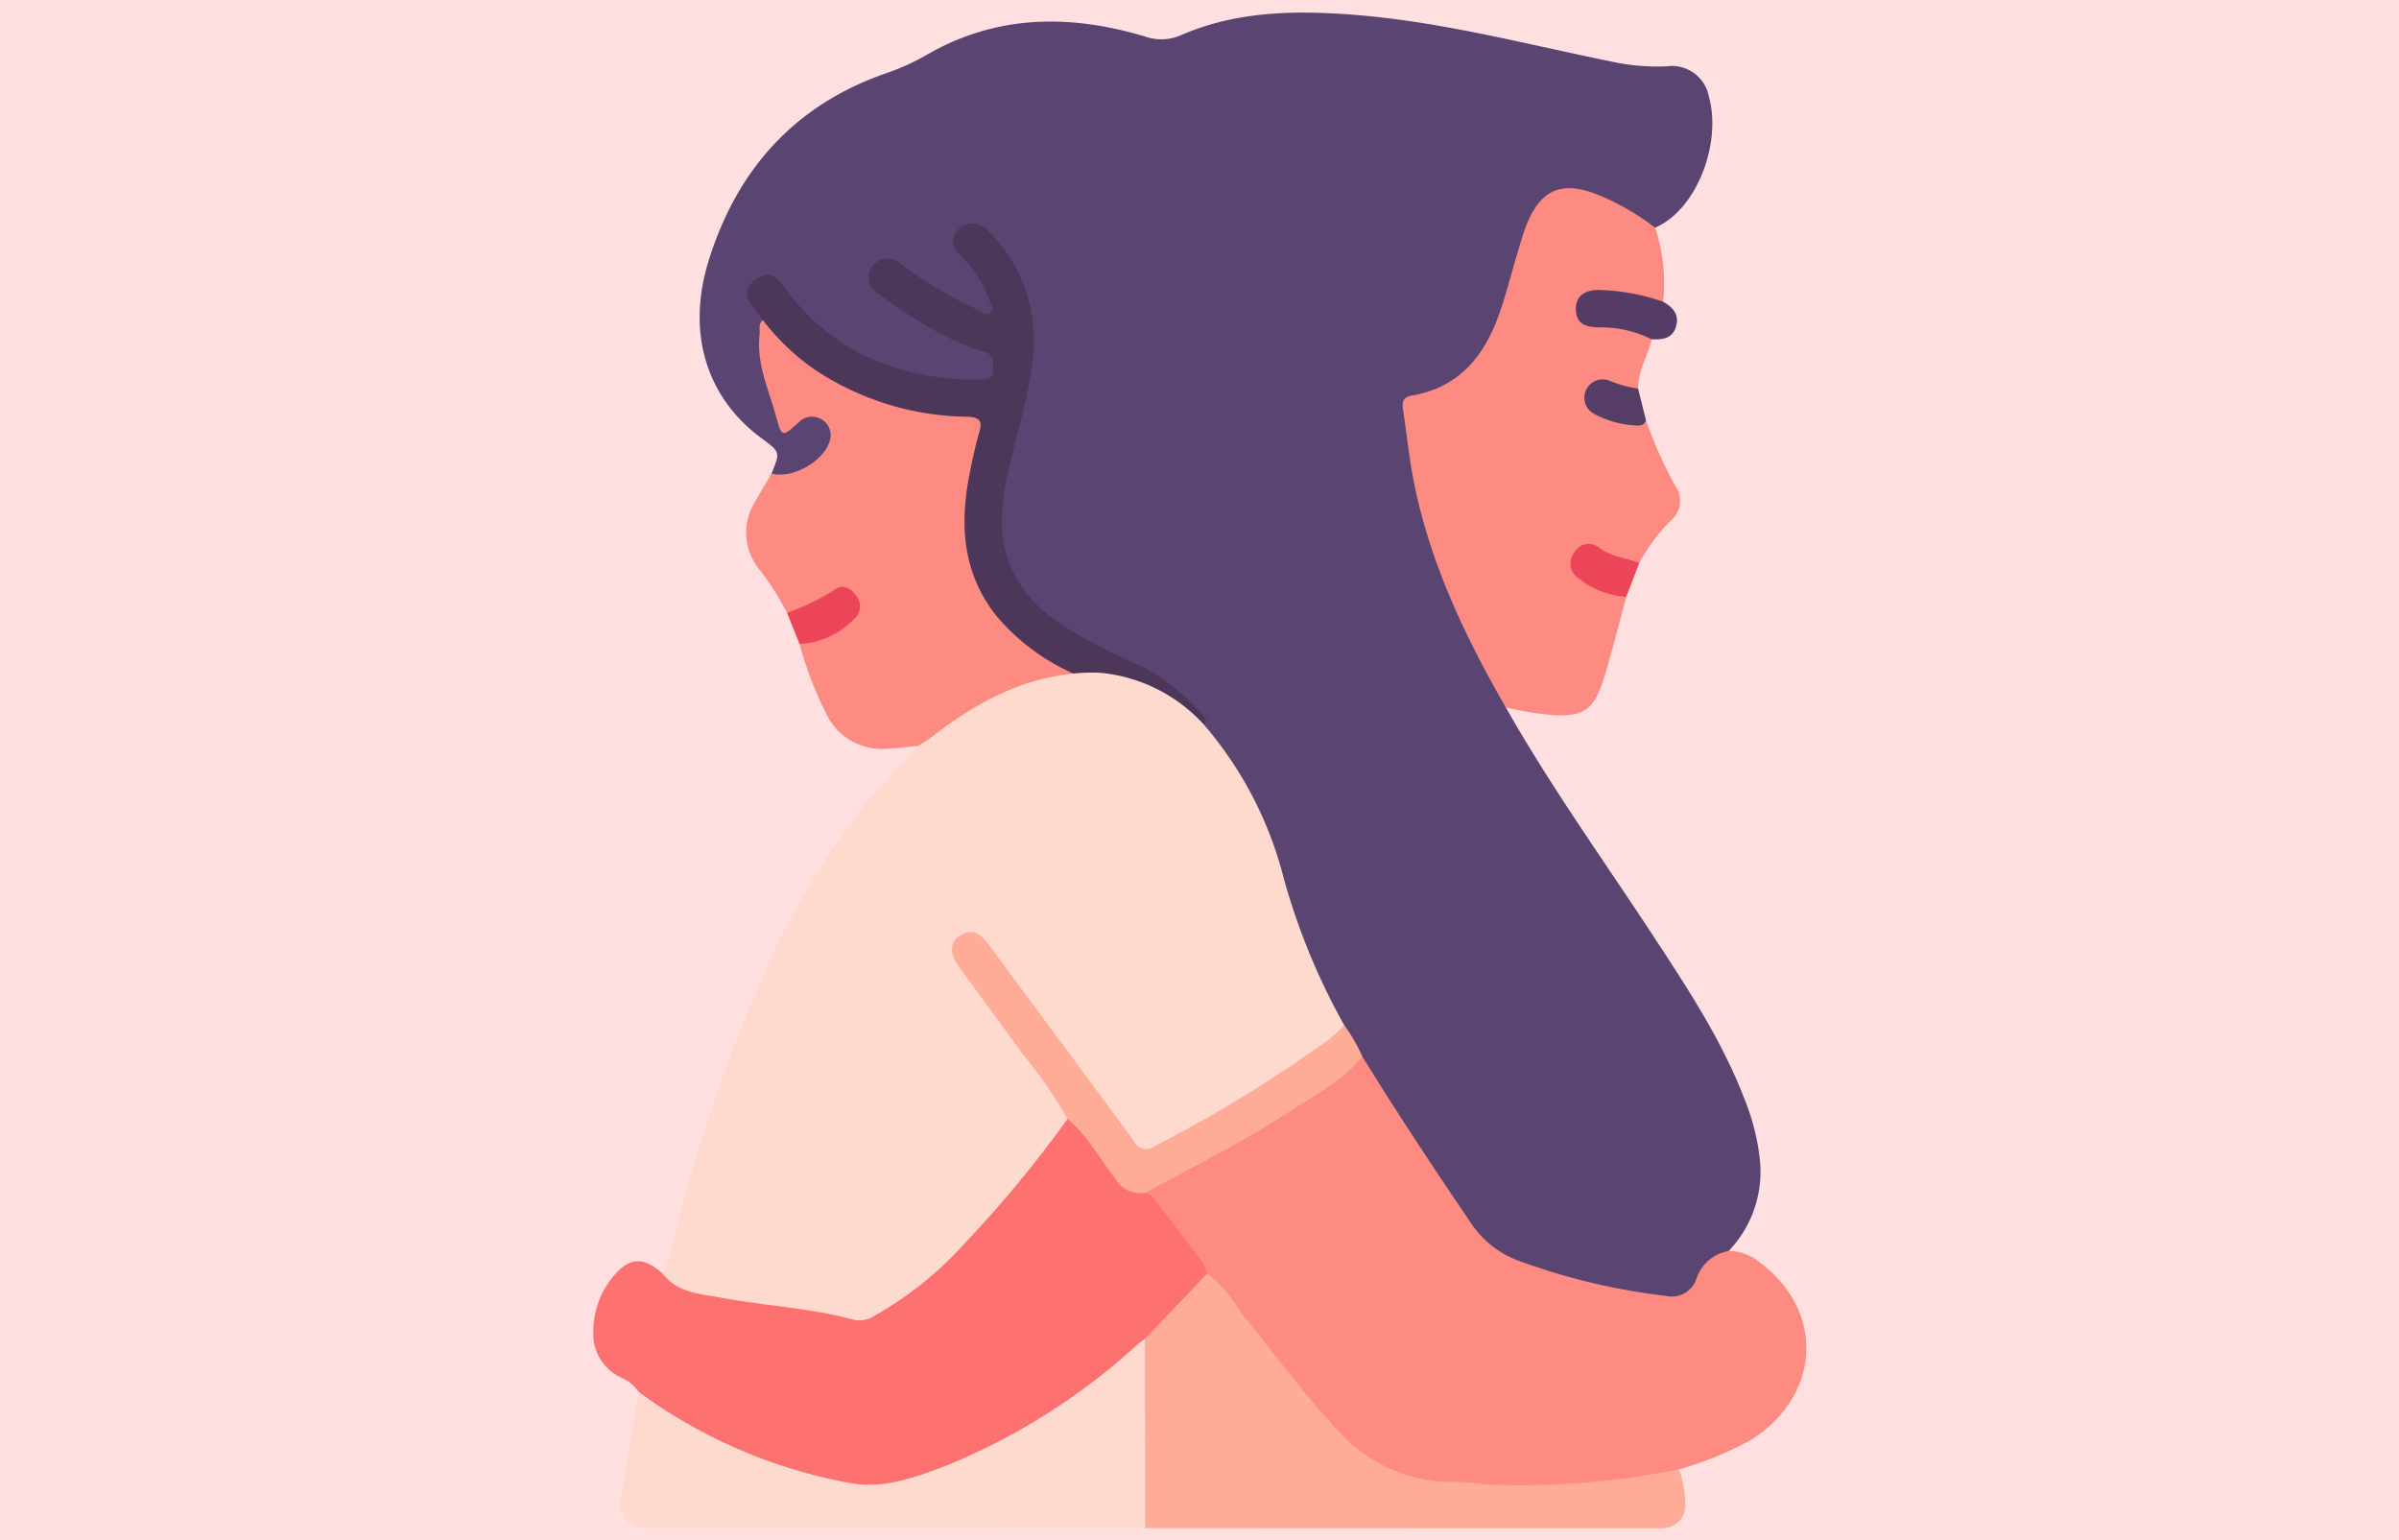 <svg xmlns="http://www.w3.org/2000/svg" xmlns:xlink="http://www.w3.org/1999/xlink" width="190" height="122" viewBox="0 0 190 122">
  <defs>
    <clipPath id="clip-path">
      <rect id="Rectángulo_38042" data-name="Rectángulo 38042" width="96.061" height="120.063" fill="none"/>
    </clipPath>
  </defs>
  <g id="Grupo_158832" data-name="Grupo 158832" transform="translate(-705 -6507)">
    <g id="Grupo_158202" data-name="Grupo 158202" transform="translate(392 3904)">
      <rect id="Rectángulo_36141" data-name="Rectángulo 36141" width="190" height="122" transform="translate(313 2603)" fill="#ffdfe0"/>
    </g>
    <g id="Grupo_158831" data-name="Grupo 158831" transform="translate(752 6508)">
      <g id="Grupo_158830" data-name="Grupo 158830" clip-path="url(#clip-path)">
        <path id="Trazado_135041" data-name="Trazado 135041" d="M18.434,36.513c.7-1.7.7-1.7-.778-2.792-4.378-3.224-6-8.369-4.168-14.174C15.718,12.461,20.205,7.392,27.34,4.862a18.7,18.7,0,0,0,3.246-1.435C36.161.145,42.014.1,48.011,1.889a3.867,3.867,0,0,0,2.9-.121C55.162-.078,59.656-.18,64.183.143c6.967.5,13.7,2.283,20.512,3.677a17.214,17.214,0,0,0,4.629.435,2.975,2.975,0,0,1,3.354,2.418c1.008,3.556-.888,8.91-4.263,10.361-.871-.057-1.467-.683-2.183-1.058-1.483-.778-2.9-1.7-4.693-1.622a2.716,2.716,0,0,0-2.476,1.509,24.165,24.165,0,0,0-1.851,5.455,21.353,21.353,0,0,1-1.761,4.706,8.391,8.391,0,0,1-5.33,4.4c-1.4.373-1.334.425-1.2,1.885A50.884,50.884,0,0,0,75.59,52.58,5.261,5.261,0,0,1,76.6,55.048c3.537,6.24,7.718,12.064,11.646,18.051,2.738,4.174,5.491,8.342,7.285,13.045a17.909,17.909,0,0,1,1.157,4.5,9.076,9.076,0,0,1-2.451,7.448,7.878,7.878,0,0,0-2.727,3.052,1.48,1.48,0,0,1-1.423.782,16.012,16.012,0,0,1-3.9-.386,49.859,49.859,0,0,1-9.313-2.651,5.871,5.871,0,0,1-2.707-2.031c-3.2-4.558-6.333-9.154-9.113-13.983-.494-.9-.988-1.792-1.532-2.661A50.313,50.313,0,0,1,58.407,67.66a28.835,28.835,0,0,0-5.073-10,3.772,3.772,0,0,1-.811-1.215,10.19,10.19,0,0,0-4.084-3.935,20.424,20.424,0,0,0-3.2-1.557,19.886,19.886,0,0,1-5.805-3.644c-2.808-2.5-3.457-5.736-2.909-9.3.51-3.324,1.7-6.5,2.167-9.838a11.817,11.817,0,0,0-2.87-10.157,2.567,2.567,0,0,0-.949-.759,1.133,1.133,0,0,0-1.44.314.989.989,0,0,0,.148,1.342,11.56,11.56,0,0,1,2.351,3.572c.164.456.44.974.024,1.387s-.927.117-1.368-.086a32.541,32.541,0,0,1-5.425-3.122c-.233-.167-.459-.344-.7-.5a1.125,1.125,0,0,0-1.65.124c-.533.655-.239,1.259.323,1.706a25.175,25.175,0,0,0,2.706,1.918,29.044,29.044,0,0,0,5.282,2.606c.757.265,1.285.642,1.182,1.6-.093.853-.467,1.242-1.326,1.252-6.116.075-11.343-1.848-15.254-6.75a11.438,11.438,0,0,0-.771-.957,1.072,1.072,0,0,0-1.538-.193,1.048,1.048,0,0,0-.271,1.517c.257.46.683.831.747,1.395-.494,2.828.639,5.383,1.336,8.013.137.518.33.548.757.243,1.475-1.053,2.233-1.11,2.968-.289.768.86.553,1.845-.663,3.089a4.6,4.6,0,0,1-2.109,1.414c-.608.152-1.283.392-1.746-.333" transform="translate(-4.332 0)" fill="#594472"/>
        <path id="Trazado_135042" data-name="Trazado 135042" d="M51.161,83.123a29.96,29.96,0,0,1,6.361,12.245,52.36,52.36,0,0,0,4.768,11.57c.106.622-.4.843-.767,1.137a79.635,79.635,0,0,1-11.7,7.408c-.716.394-1.457.742-2.167,1.151-1.136.654-1.568.564-2.389-.507-2.885-3.768-5.664-7.617-8.487-11.432-.949-1.282-1.922-2.547-2.839-3.854-.448-.637-1-1.234-1.819-.683-.869.586-.522,1.365-.052,2.043,1.351,1.95,2.789,3.839,4.192,5.752,1.21,1.649,2.462,3.268,3.64,4.941a2.14,2.14,0,0,1,.644,1.541,33.3,33.3,0,0,1-4.177,5.586,49.683,49.683,0,0,1-8.149,8.3c-.621.471-1.261.908-1.9,1.349a4.612,4.612,0,0,1-4.063.687c-2.97-.793-6.06-.928-9.086-1.431a16.862,16.862,0,0,1-3.554-.933c-.607-.245-1.238-.5-1.262-1.314.9-2.313,1.292-4.768,2-7.136A125.907,125.907,0,0,1,16.6,102.3a64,64,0,0,1,7.524-12.565c1.361-1.743,3-3.22,4.431-4.894a13.632,13.632,0,0,1,3.93-3.065,18.033,18.033,0,0,1,8.371-2.948A11.469,11.469,0,0,1,50.812,82.5a.985.985,0,0,1,.35.627" transform="translate(-2.838 -26.757)" fill="#fedace"/>
        <path id="Trazado_135043" data-name="Trazado 135043" d="M83.343,125.244c2.728,4.413,5.587,8.74,8.5,13.034a7.777,7.777,0,0,0,4.021,3.191,50.63,50.63,0,0,0,11.518,2.733,2.06,2.06,0,0,0,2.413-1.321,3.26,3.26,0,0,1,2.556-2.231,3.914,3.914,0,0,1,2.483.909c5.166,3.854,4.835,10.522-.663,14.02a26.486,26.486,0,0,1-5.734,2.362,3.457,3.457,0,0,1-2.169.732,65.172,65.172,0,0,1-14.8.659c-2.884-.207-5.6-.627-8.033-2.271a23.174,23.174,0,0,1-4.567-4.611c-2.686-3.2-5.17-6.568-7.836-9.785-1.481-2.337-3.311-4.416-4.963-6.628.376-.832,1.233-1.019,1.935-1.368A116.1,116.1,0,0,0,80.3,127.481a32.764,32.764,0,0,1,3.048-2.237" transform="translate(-22.45 -42.559)" fill="#fe8b82"/>
        <path id="Trazado_135044" data-name="Trazado 135044" d="M43.67,138.565c.183.075.434.1.538.231q2.075,2.677,4.1,5.389a2.922,2.922,0,0,1,.287.788c.139.6-.358.861-.675,1.188-1.38,1.424-2.812,2.8-4.184,4.23a51.106,51.106,0,0,1-15.394,9.952c-4.2,1.672-8.4,2.171-12.768.358A73.292,73.292,0,0,1,5.317,156a4.027,4.027,0,0,1-1.74-1.674,2.933,2.933,0,0,0-1.28-1.077A3.808,3.808,0,0,1,0,149.413a6.713,6.713,0,0,1,1.6-4.26c1.26-1.511,2.4-1.548,3.913-.155,1.179,1.522,3,1.575,4.637,1.88,3.486.651,7.056.8,10.5,1.75a2.206,2.206,0,0,0,1.643-.343,28.385,28.385,0,0,0,7.227-5.843,93.055,93.055,0,0,0,8.035-9.745c.623-.142.863.359,1.15.724.759.963,1.517,1.93,2.2,2.943a4.6,4.6,0,0,0,2.765,2.2" transform="translate(0 -45.084)" fill="#fe7171"/>
        <path id="Trazado_135045" data-name="Trazado 135045" d="M105.251,62.206c-3.236-5.629-6.01-11.452-7.287-17.873-.382-1.922-.575-3.881-.872-5.82-.091-.6.106-.923.72-1.026,3.708-.625,5.723-3.107,6.9-6.426.56-1.577.959-3.211,1.443-4.817.235-.782.446-1.577.753-2.332,1.1-2.716,2.736-3.432,5.48-2.385a19.417,19.417,0,0,1,4.682,2.667,13.675,13.675,0,0,1,.632,5.866c-.437.325-.87.081-1.282-.042a24.309,24.309,0,0,0-3.133-.549,2.1,2.1,0,0,0-1.538.244,1.08,1.08,0,0,0-.487,1.168.933.933,0,0,0,.963.779,19.5,19.5,0,0,1,3.5.578c.438.12,1.007.139,1.07.8-.29,1.32-1.1,2.5-1.072,3.9-.7.475-1.331,0-1.967-.18-.764-.219-1.525-.36-1.852.558-.3.843.353,1.274,1,1.573a5.539,5.539,0,0,0,3.442.55,32.268,32.268,0,0,0,2.34,5.225,2.03,2.03,0,0,1-.322,2.678,14.644,14.644,0,0,0-2.551,3.413,4.071,4.071,0,0,1-2.683-.6,3.315,3.315,0,0,0-.992-.457,1.046,1.046,0,0,0-1.239.539,1.09,1.09,0,0,0,.244,1.342,5.2,5.2,0,0,0,2.2,1.253c.489.173,1.052.184,1.444.595-.555,2.046-1.058,4.108-1.676,6.134-.885,2.9-1.553,3.627-5.454,3.092-.807-.111-1.6-.3-2.405-.447" transform="translate(-32.986 -7.158)" fill="#fe8b82"/>
        <path id="Trazado_135046" data-name="Trazado 135046" d="M44.241,64.894c-4.286.415-7.862,2.418-11.186,4.99-.351.271-.739.493-1.11.737-.851.078-1.7.191-2.552.227a4.863,4.863,0,0,1-4.755-2.838,29.168,29.168,0,0,1-2.088-5.472c.559-.563,1.384-.419,2.031-.769a7.916,7.916,0,0,0,1.829-1.227,1.166,1.166,0,0,0,.283-1.643c-.465-.643-1.054-.494-1.627-.131a6.066,6.066,0,0,1-3.5,1.312A22.394,22.394,0,0,0,19.416,56.7a4.615,4.615,0,0,1-.3-5.563c.4-.7.809-1.395,1.214-2.091,1.743.47,4.375-1.105,4.671-2.816a1.471,1.471,0,0,0-2.475-1.274c-1.379,1.244-1.374,1.237-1.847-.476-.585-2.117-1.555-4.157-1.289-6.442.045-.388-.137-.834.259-1.144a2.654,2.654,0,0,1,1.338,1.027c3.912,4.3,8.971,5.939,14.581,6.284,1.515.093,1.751.377,1.426,1.918a33.982,33.982,0,0,0-1.032,6.281c-.117,5.272,2.448,8.9,6.92,11.39.508.282,1.212.355,1.357,1.1" transform="translate(-6.228 -12.538)" fill="#fe8b82"/>
        <path id="Trazado_135047" data-name="Trazado 135047" d="M65.95,156.457l4.923-5.153c1.421.9,2.14,2.41,3.149,3.657,2.487,3.075,4.825,6.276,7.573,9.126a11.993,11.993,0,0,0,8.9,3.7c.974.005,1.946.2,2.921.225a63.409,63.409,0,0,0,14.841-1.219,9,9,0,0,1,.5,2.751,1.816,1.816,0,0,1-1.689,1.909,2.412,2.412,0,0,1-.489.015l-40.617-.018a1.99,1.99,0,0,1-.407-1.493c-.014-3.955-.007-7.91-.007-11.865a2.955,2.955,0,0,1,.4-1.639" transform="translate(-22.274 -51.414)" fill="#feab98"/>
        <path id="Trazado_135048" data-name="Trazado 135048" d="M44.776,159.109q.007,7.5.015,15-19.735.007-39.472.008c-1.578,0-2.306-1.046-2.02-2.628.491-2.72.922-5.451,1.379-8.176a40.582,40.582,0,0,0,16.731,7.219c2.692.52,5.411-.51,7.976-1.516a50.843,50.843,0,0,0,14.81-9.461c.183-.16.386-.3.58-.442" transform="translate(-1.1 -54.067)" fill="#fedace"/>
        <path id="Trazado_135049" data-name="Trazado 135049" d="M123.853,37.181a8.949,8.949,0,0,0-4.244-.939c-.974-.039-1.709-.265-1.753-1.4-.038-.982.574-1.551,1.763-1.565a16.557,16.557,0,0,1,5.146.93c.762.428,1.3.994,1.029,1.947-.283.99-1.091,1.066-1.94,1.027" transform="translate(-40.048 -11.308)" fill="#543c66"/>
        <path id="Trazado_135050" data-name="Trazado 135050" d="M23.227,70.953a18.49,18.49,0,0,0,3.78-1.839c.62-.475,1.27-.126,1.68.46a1.326,1.326,0,0,1-.151,1.87,6.411,6.411,0,0,1-4.322,1.967l-.988-2.457" transform="translate(-7.893 -23.41)" fill="#ec4559"/>
        <path id="Trazado_135051" data-name="Trazado 135051" d="M121.626,67.924A6.51,6.51,0,0,1,117.91,66.5a1.394,1.394,0,0,1-.424-2.047,1.31,1.31,0,0,1,2.02-.4c.947.727,2.109.777,3.146,1.2l-1.027,2.671" transform="translate(-39.825 -21.657)" fill="#ec4559"/>
        <path id="Trazado_135052" data-name="Trazado 135052" d="M123.733,47.22c-.117.4-.434.451-.778.425a7.729,7.729,0,0,1-3.28-.9,1.449,1.449,0,0,1,1.2-2.637,9.382,9.382,0,0,0,2.233.614l.626,2.5" transform="translate(-40.374 -14.94)" fill="#553d66"/>
        <path id="Trazado_135053" data-name="Trazado 135053" d="M44.281,60.959a17.088,17.088,0,0,1-6.121-4.6c-2.615-3.321-2.9-7.092-2.132-11.059.225-1.162.471-2.325.8-3.459.274-.944-.013-1.192-.959-1.229a22.255,22.255,0,0,1-12.12-3.763,18.315,18.315,0,0,1-4.06-3.889c-.265-.36-.514-.735-.8-1.078A1.327,1.327,0,0,1,19.2,29.7c.833-.59,1.475-.3,2.062.474a17.4,17.4,0,0,0,6.3,5.521,20.38,20.38,0,0,0,9.369,1.967c.529-.012.963-.009.981-.745.015-.621.174-1.187-.669-1.428a22.625,22.625,0,0,1-5.511-2.649,33.506,33.506,0,0,1-2.932-2A1.482,1.482,0,1,1,30.6,28.516a34.227,34.227,0,0,0,6.211,3.676c.281.131.586.427.9.17.344-.279.034-.609-.055-.9a8.643,8.643,0,0,0-2.2-3.49c-.679-.69-1.045-1.386-.276-2.229a1.672,1.672,0,0,1,2.415.2,12.217,12.217,0,0,1,3.389,10.679c-.432,3.321-1.579,6.48-2.153,9.772-.763,4.376.454,7.831,4.161,10.452a45.319,45.319,0,0,0,6.816,3.591,17.6,17.6,0,0,1,4.734,3.838c.209.21.423.438.046.694A12.7,12.7,0,0,0,46.477,60.9a13.686,13.686,0,0,0-2.2.055" transform="translate(-6.268 -8.603)" fill="#4c375b"/>
        <path id="Trazado_135054" data-name="Trazado 135054" d="M58.285,130.964a2.268,2.268,0,0,1-2.342-1.12c-1.229-1.6-2.217-3.407-3.777-4.746a37.416,37.416,0,0,0-3.608-5.2c-1.665-2.317-3.382-4.6-5.042-6.917-.74-1.033-.664-1.94.2-2.435,1-.577,1.633-.019,2.231.794,3.818,5.186,7.681,10.339,11.484,15.536a1.072,1.072,0,0,0,1.635.389,108.435,108.435,0,0,0,12.876-7.79,9.6,9.6,0,0,0,2.128-1.808,13.522,13.522,0,0,1,1.441,2.5c-1.444,1.847-3.515,2.892-5.41,4.139-3.78,2.492-7.826,4.525-11.813,6.657" transform="translate(-14.615 -37.483)" fill="#feab98"/>
      </g>
    </g>
  </g>
</svg>
